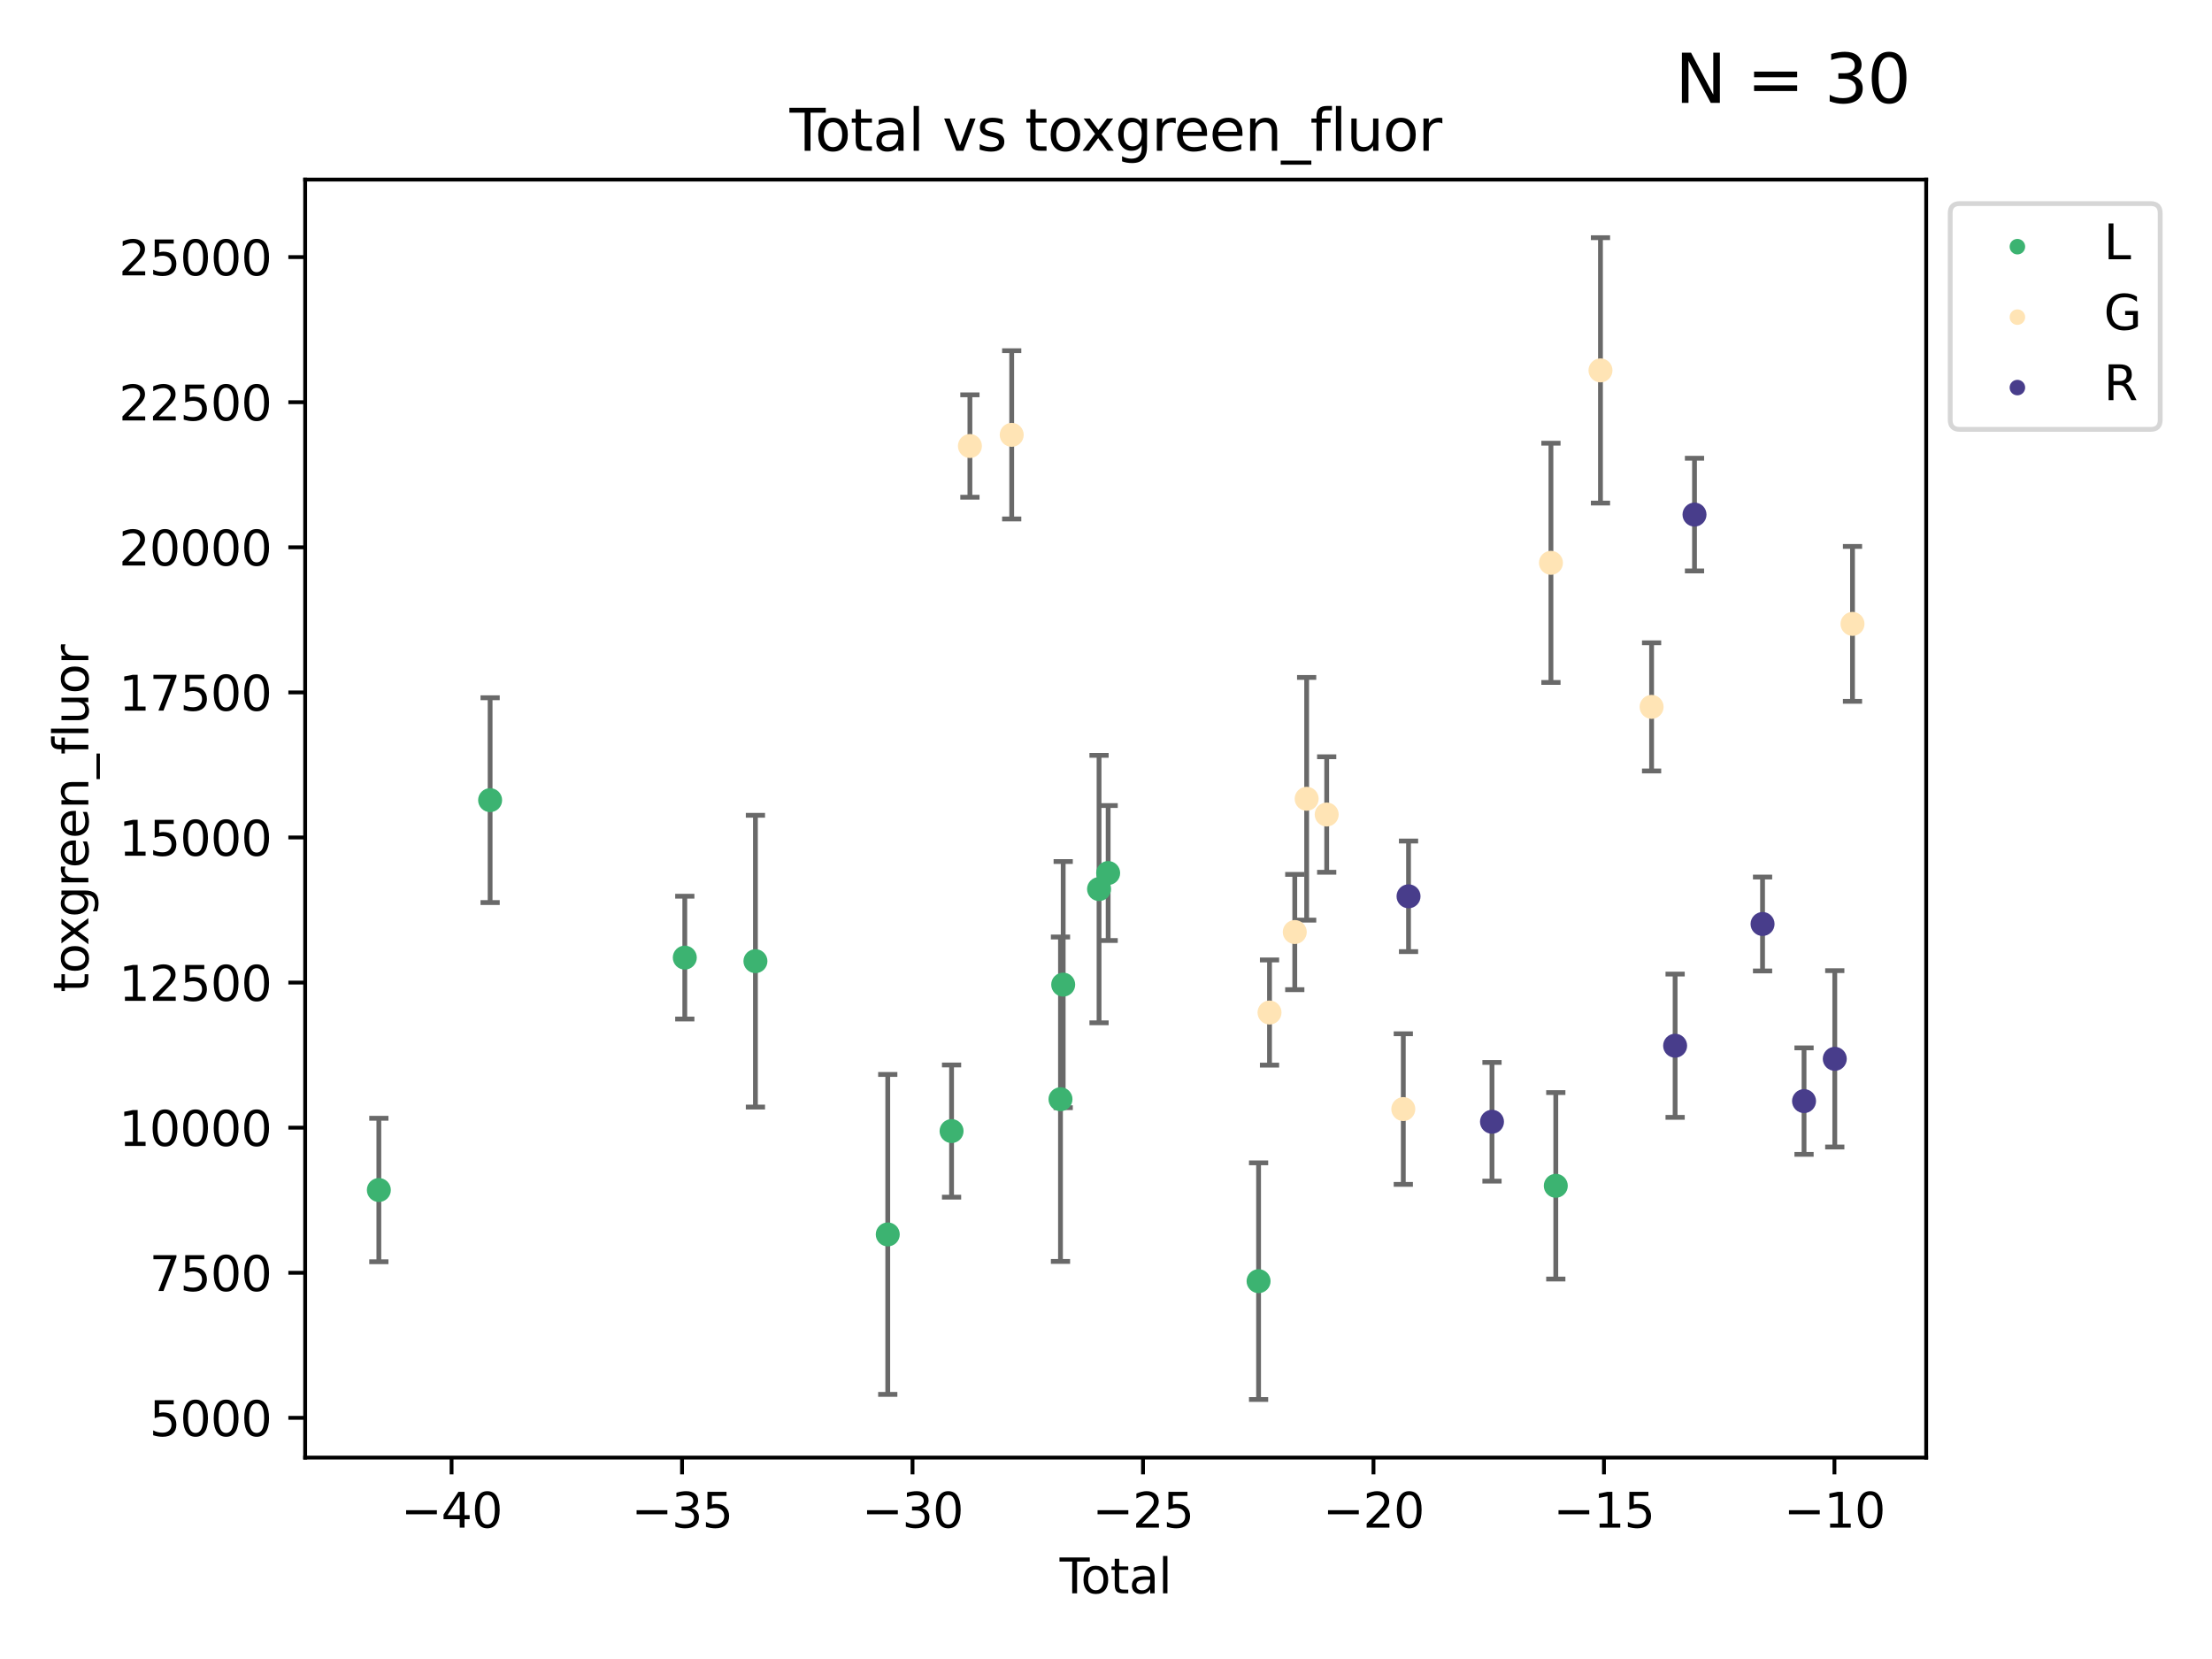 <?xml version="1.0" encoding="utf-8" standalone="no"?>
<!DOCTYPE svg PUBLIC "-//W3C//DTD SVG 1.1//EN"
  "http://www.w3.org/Graphics/SVG/1.1/DTD/svg11.dtd">
<svg xmlns:xlink="http://www.w3.org/1999/xlink" width="460.8pt" height="345.6pt" viewBox="0 0 460.8 345.6" xmlns="http://www.w3.org/2000/svg" version="1.1">
 <defs>
  <style type="text/css">*{stroke-linejoin: round; stroke-linecap: butt}</style>
 </defs>
 <g id="figure_1">
  <g id="patch_1">
   <path d="M 0 345.6 
L 460.8 345.6 
L 460.8 0 
L 0 0 
z
" style="fill: #ffffff"/>
  </g>
  <g id="axes_1">
   <g id="patch_2">
    <path d="M 63.571 303.64 
L 401.26 303.64 
L 401.26 37.411 
L 63.571 37.411 
z
" style="fill: #ffffff"/>
   </g>
   <g id="PathCollection_1">
    <defs>
     <path id="m32f23f3b9d" d="M 0 1.118 
C 0.297 1.118 0.581 1 0.791 0.791 
C 1 0.581 1.118 0.297 1.118 0 
C 1.118 -0.297 1 -0.581 0.791 -0.791 
C 0.581 -1 0.297 -1.118 0 -1.118 
C -0.297 -1.118 -0.581 -1 -0.791 -0.791 
C -1 -0.581 -1.118 -0.297 -1.118 0 
C -1.118 0.297 -1 0.581 -0.791 0.791 
C -0.581 1 -0.297 1.118 0 1.118 
z
" style="stroke: #3cb371"/>
    </defs>
    <g clip-path="url(#p817fb81bcc)">
     <use xlink:href="#m32f23f3b9d" x="78.921" y="247.902" style="fill: #3cb371; stroke: #3cb371"/>
     <use xlink:href="#m32f23f3b9d" x="102.101" y="166.687" style="fill: #3cb371; stroke: #3cb371"/>
     <use xlink:href="#m32f23f3b9d" x="142.655" y="199.49" style="fill: #3cb371; stroke: #3cb371"/>
     <use xlink:href="#m32f23f3b9d" x="157.37" y="200.23" style="fill: #3cb371; stroke: #3cb371"/>
     <use xlink:href="#m32f23f3b9d" x="184.936" y="257.152" style="fill: #3cb371; stroke: #3cb371"/>
     <use xlink:href="#m32f23f3b9d" x="198.229" y="235.623" style="fill: #3cb371; stroke: #3cb371"/>
     <use xlink:href="#m32f23f3b9d" x="220.919" y="228.988" style="fill: #3cb371; stroke: #3cb371"/>
     <use xlink:href="#m32f23f3b9d" x="221.483" y="205.112" style="fill: #3cb371; stroke: #3cb371"/>
     <use xlink:href="#m32f23f3b9d" x="228.951" y="185.211" style="fill: #3cb371; stroke: #3cb371"/>
     <use xlink:href="#m32f23f3b9d" x="230.849" y="181.869" style="fill: #3cb371; stroke: #3cb371"/>
     <use xlink:href="#m32f23f3b9d" x="262.185" y="266.89" style="fill: #3cb371; stroke: #3cb371"/>
     <use xlink:href="#m32f23f3b9d" x="324.101" y="247.025" style="fill: #3cb371; stroke: #3cb371"/>
    </g>
   </g>
   <g id="PathCollection_2">
    <defs>
     <path id="m0311cef918" d="M 0 1.118 
C 0.297 1.118 0.581 1 0.791 0.791 
C 1 0.581 1.118 0.297 1.118 0 
C 1.118 -0.297 1 -0.581 0.791 -0.791 
C 0.581 -1 0.297 -1.118 0 -1.118 
C -0.297 -1.118 -0.581 -1 -0.791 -0.791 
C -1 -0.581 -1.118 -0.297 -1.118 0 
C -1.118 0.297 -1 0.581 -0.791 0.791 
C -0.581 1 -0.297 1.118 0 1.118 
z
" style="stroke: #ffe4b5"/>
    </defs>
    <g clip-path="url(#p817fb81bcc)">
     <use xlink:href="#m0311cef918" x="202.05" y="92.914" style="fill: #ffe4b5; stroke: #ffe4b5"/>
     <use xlink:href="#m0311cef918" x="210.758" y="90.586" style="fill: #ffe4b5; stroke: #ffe4b5"/>
     <use xlink:href="#m0311cef918" x="264.464" y="210.929" style="fill: #ffe4b5; stroke: #ffe4b5"/>
     <use xlink:href="#m0311cef918" x="269.726" y="194.159" style="fill: #ffe4b5; stroke: #ffe4b5"/>
     <use xlink:href="#m0311cef918" x="272.2" y="166.401" style="fill: #ffe4b5; stroke: #ffe4b5"/>
     <use xlink:href="#m0311cef918" x="276.375" y="169.677" style="fill: #ffe4b5; stroke: #ffe4b5"/>
     <use xlink:href="#m0311cef918" x="292.334" y="231.038" style="fill: #ffe4b5; stroke: #ffe4b5"/>
     <use xlink:href="#m0311cef918" x="323.09" y="117.246" style="fill: #ffe4b5; stroke: #ffe4b5"/>
     <use xlink:href="#m0311cef918" x="333.409" y="77.156" style="fill: #ffe4b5; stroke: #ffe4b5"/>
     <use xlink:href="#m0311cef918" x="344.058" y="147.255" style="fill: #ffe4b5; stroke: #ffe4b5"/>
     <use xlink:href="#m0311cef918" x="385.911" y="129.967" style="fill: #ffe4b5; stroke: #ffe4b5"/>
    </g>
   </g>
   <g id="PathCollection_3">
    <defs>
     <path id="m48b5e0c7b3" d="M 0 1.118 
C 0.297 1.118 0.581 1 0.791 0.791 
C 1 0.581 1.118 0.297 1.118 0 
C 1.118 -0.297 1 -0.581 0.791 -0.791 
C 0.581 -1 0.297 -1.118 0 -1.118 
C -0.297 -1.118 -0.581 -1 -0.791 -0.791 
C -1 -0.581 -1.118 -0.297 -1.118 0 
C -1.118 0.297 -1 0.581 -0.791 0.791 
C -0.581 1 -0.297 1.118 0 1.118 
z
" style="stroke: #483d8b"/>
    </defs>
    <g clip-path="url(#p817fb81bcc)">
     <use xlink:href="#m48b5e0c7b3" x="293.424" y="186.718" style="fill: #483d8b; stroke: #483d8b"/>
     <use xlink:href="#m48b5e0c7b3" x="310.809" y="233.685" style="fill: #483d8b; stroke: #483d8b"/>
     <use xlink:href="#m48b5e0c7b3" x="348.959" y="217.842" style="fill: #483d8b; stroke: #483d8b"/>
     <use xlink:href="#m48b5e0c7b3" x="352.997" y="107.197" style="fill: #483d8b; stroke: #483d8b"/>
     <use xlink:href="#m48b5e0c7b3" x="367.173" y="192.484" style="fill: #483d8b; stroke: #483d8b"/>
     <use xlink:href="#m48b5e0c7b3" x="375.814" y="229.379" style="fill: #483d8b; stroke: #483d8b"/>
     <use xlink:href="#m48b5e0c7b3" x="382.218" y="220.575" style="fill: #483d8b; stroke: #483d8b"/>
    </g>
   </g>
   <g id="matplotlib.axis_1">
    <g id="xtick_1">
     <g id="line2d_1">
      <defs>
       <path id="m3c9251be6a" d="M 0 0 
L 0 3.5 
" style="stroke: #000000; stroke-width: 0.8"/>
      </defs>
      <g>
       <use xlink:href="#m3c9251be6a" x="94.07" y="303.64" style="stroke: #000000; stroke-width: 0.8"/>
      </g>
     </g>
     <g id="text_1">
      <!-- −40 -->
      <g transform="translate(83.517 318.238)scale(0.1 -0.1)">
       <defs>
        <path id="DejaVuSans-2212" d="M 678 2272 
L 4684 2272 
L 4684 1741 
L 678 1741 
L 678 2272 
z
" transform="scale(0.016)"/>
        <path id="DejaVuSans-34" d="M 2419 4116 
L 825 1625 
L 2419 1625 
L 2419 4116 
z
M 2253 4666 
L 3047 4666 
L 3047 1625 
L 3713 1625 
L 3713 1100 
L 3047 1100 
L 3047 0 
L 2419 0 
L 2419 1100 
L 313 1100 
L 313 1709 
L 2253 4666 
z
" transform="scale(0.016)"/>
        <path id="DejaVuSans-30" d="M 2034 4250 
Q 1547 4250 1301 3770 
Q 1056 3291 1056 2328 
Q 1056 1369 1301 889 
Q 1547 409 2034 409 
Q 2525 409 2770 889 
Q 3016 1369 3016 2328 
Q 3016 3291 2770 3770 
Q 2525 4250 2034 4250 
z
M 2034 4750 
Q 2819 4750 3233 4129 
Q 3647 3509 3647 2328 
Q 3647 1150 3233 529 
Q 2819 -91 2034 -91 
Q 1250 -91 836 529 
Q 422 1150 422 2328 
Q 422 3509 836 4129 
Q 1250 4750 2034 4750 
z
" transform="scale(0.016)"/>
       </defs>
       <use xlink:href="#DejaVuSans-2212"/>
       <use xlink:href="#DejaVuSans-34" x="83.789"/>
       <use xlink:href="#DejaVuSans-30" x="147.412"/>
      </g>
     </g>
    </g>
    <g id="xtick_2">
     <g id="line2d_2">
      <g>
       <use xlink:href="#m3c9251be6a" x="142.083" y="303.64" style="stroke: #000000; stroke-width: 0.8"/>
      </g>
     </g>
     <g id="text_2">
      <!-- −35 -->
      <g transform="translate(131.53 318.238)scale(0.1 -0.1)">
       <defs>
        <path id="DejaVuSans-33" d="M 2597 2516 
Q 3050 2419 3304 2112 
Q 3559 1806 3559 1356 
Q 3559 666 3084 287 
Q 2609 -91 1734 -91 
Q 1441 -91 1130 -33 
Q 819 25 488 141 
L 488 750 
Q 750 597 1062 519 
Q 1375 441 1716 441 
Q 2309 441 2620 675 
Q 2931 909 2931 1356 
Q 2931 1769 2642 2001 
Q 2353 2234 1838 2234 
L 1294 2234 
L 1294 2753 
L 1863 2753 
Q 2328 2753 2575 2939 
Q 2822 3125 2822 3475 
Q 2822 3834 2567 4026 
Q 2313 4219 1838 4219 
Q 1578 4219 1281 4162 
Q 984 4106 628 3988 
L 628 4550 
Q 988 4650 1302 4700 
Q 1616 4750 1894 4750 
Q 2613 4750 3031 4423 
Q 3450 4097 3450 3541 
Q 3450 3153 3228 2886 
Q 3006 2619 2597 2516 
z
" transform="scale(0.016)"/>
        <path id="DejaVuSans-35" d="M 691 4666 
L 3169 4666 
L 3169 4134 
L 1269 4134 
L 1269 2991 
Q 1406 3038 1543 3061 
Q 1681 3084 1819 3084 
Q 2600 3084 3056 2656 
Q 3513 2228 3513 1497 
Q 3513 744 3044 326 
Q 2575 -91 1722 -91 
Q 1428 -91 1123 -41 
Q 819 9 494 109 
L 494 744 
Q 775 591 1075 516 
Q 1375 441 1709 441 
Q 2250 441 2565 725 
Q 2881 1009 2881 1497 
Q 2881 1984 2565 2268 
Q 2250 2553 1709 2553 
Q 1456 2553 1204 2497 
Q 953 2441 691 2322 
L 691 4666 
z
" transform="scale(0.016)"/>
       </defs>
       <use xlink:href="#DejaVuSans-2212"/>
       <use xlink:href="#DejaVuSans-33" x="83.789"/>
       <use xlink:href="#DejaVuSans-35" x="147.412"/>
      </g>
     </g>
    </g>
    <g id="xtick_3">
     <g id="line2d_3">
      <g>
       <use xlink:href="#m3c9251be6a" x="190.095" y="303.64" style="stroke: #000000; stroke-width: 0.8"/>
      </g>
     </g>
     <g id="text_3">
      <!-- −30 -->
      <g transform="translate(179.543 318.238)scale(0.1 -0.1)">
       <use xlink:href="#DejaVuSans-2212"/>
       <use xlink:href="#DejaVuSans-33" x="83.789"/>
       <use xlink:href="#DejaVuSans-30" x="147.412"/>
      </g>
     </g>
    </g>
    <g id="xtick_4">
     <g id="line2d_4">
      <g>
       <use xlink:href="#m3c9251be6a" x="238.108" y="303.64" style="stroke: #000000; stroke-width: 0.8"/>
      </g>
     </g>
     <g id="text_4">
      <!-- −25 -->
      <g transform="translate(227.556 318.238)scale(0.1 -0.1)">
       <defs>
        <path id="DejaVuSans-32" d="M 1228 531 
L 3431 531 
L 3431 0 
L 469 0 
L 469 531 
Q 828 903 1448 1529 
Q 2069 2156 2228 2338 
Q 2531 2678 2651 2914 
Q 2772 3150 2772 3378 
Q 2772 3750 2511 3984 
Q 2250 4219 1831 4219 
Q 1534 4219 1204 4116 
Q 875 4013 500 3803 
L 500 4441 
Q 881 4594 1212 4672 
Q 1544 4750 1819 4750 
Q 2544 4750 2975 4387 
Q 3406 4025 3406 3419 
Q 3406 3131 3298 2873 
Q 3191 2616 2906 2266 
Q 2828 2175 2409 1742 
Q 1991 1309 1228 531 
z
" transform="scale(0.016)"/>
       </defs>
       <use xlink:href="#DejaVuSans-2212"/>
       <use xlink:href="#DejaVuSans-32" x="83.789"/>
       <use xlink:href="#DejaVuSans-35" x="147.412"/>
      </g>
     </g>
    </g>
    <g id="xtick_5">
     <g id="line2d_5">
      <g>
       <use xlink:href="#m3c9251be6a" x="286.121" y="303.64" style="stroke: #000000; stroke-width: 0.8"/>
      </g>
     </g>
     <g id="text_5">
      <!-- −20 -->
      <g transform="translate(275.569 318.238)scale(0.1 -0.1)">
       <use xlink:href="#DejaVuSans-2212"/>
       <use xlink:href="#DejaVuSans-32" x="83.789"/>
       <use xlink:href="#DejaVuSans-30" x="147.412"/>
      </g>
     </g>
    </g>
    <g id="xtick_6">
     <g id="line2d_6">
      <g>
       <use xlink:href="#m3c9251be6a" x="334.134" y="303.64" style="stroke: #000000; stroke-width: 0.8"/>
      </g>
     </g>
     <g id="text_6">
      <!-- −15 -->
      <g transform="translate(323.581 318.238)scale(0.1 -0.1)">
       <defs>
        <path id="DejaVuSans-31" d="M 794 531 
L 1825 531 
L 1825 4091 
L 703 3866 
L 703 4441 
L 1819 4666 
L 2450 4666 
L 2450 531 
L 3481 531 
L 3481 0 
L 794 0 
L 794 531 
z
" transform="scale(0.016)"/>
       </defs>
       <use xlink:href="#DejaVuSans-2212"/>
       <use xlink:href="#DejaVuSans-31" x="83.789"/>
       <use xlink:href="#DejaVuSans-35" x="147.412"/>
      </g>
     </g>
    </g>
    <g id="xtick_7">
     <g id="line2d_7">
      <g>
       <use xlink:href="#m3c9251be6a" x="382.147" y="303.64" style="stroke: #000000; stroke-width: 0.8"/>
      </g>
     </g>
     <g id="text_7">
      <!-- −10 -->
      <g transform="translate(371.594 318.238)scale(0.1 -0.1)">
       <use xlink:href="#DejaVuSans-2212"/>
       <use xlink:href="#DejaVuSans-31" x="83.789"/>
       <use xlink:href="#DejaVuSans-30" x="147.412"/>
      </g>
     </g>
    </g>
    <g id="text_8">
     <!-- Total -->
     <g transform="translate(220.739 331.917)scale(0.1 -0.1)">
      <defs>
       <path id="DejaVuSans-54" d="M -19 4666 
L 3928 4666 
L 3928 4134 
L 2272 4134 
L 2272 0 
L 1638 0 
L 1638 4134 
L -19 4134 
L -19 4666 
z
" transform="scale(0.016)"/>
       <path id="DejaVuSans-6f" d="M 1959 3097 
Q 1497 3097 1228 2736 
Q 959 2375 959 1747 
Q 959 1119 1226 758 
Q 1494 397 1959 397 
Q 2419 397 2687 759 
Q 2956 1122 2956 1747 
Q 2956 2369 2687 2733 
Q 2419 3097 1959 3097 
z
M 1959 3584 
Q 2709 3584 3137 3096 
Q 3566 2609 3566 1747 
Q 3566 888 3137 398 
Q 2709 -91 1959 -91 
Q 1206 -91 779 398 
Q 353 888 353 1747 
Q 353 2609 779 3096 
Q 1206 3584 1959 3584 
z
" transform="scale(0.016)"/>
       <path id="DejaVuSans-74" d="M 1172 4494 
L 1172 3500 
L 2356 3500 
L 2356 3053 
L 1172 3053 
L 1172 1153 
Q 1172 725 1289 603 
Q 1406 481 1766 481 
L 2356 481 
L 2356 0 
L 1766 0 
Q 1100 0 847 248 
Q 594 497 594 1153 
L 594 3053 
L 172 3053 
L 172 3500 
L 594 3500 
L 594 4494 
L 1172 4494 
z
" transform="scale(0.016)"/>
       <path id="DejaVuSans-61" d="M 2194 1759 
Q 1497 1759 1228 1600 
Q 959 1441 959 1056 
Q 959 750 1161 570 
Q 1363 391 1709 391 
Q 2188 391 2477 730 
Q 2766 1069 2766 1631 
L 2766 1759 
L 2194 1759 
z
M 3341 1997 
L 3341 0 
L 2766 0 
L 2766 531 
Q 2569 213 2275 61 
Q 1981 -91 1556 -91 
Q 1019 -91 701 211 
Q 384 513 384 1019 
Q 384 1609 779 1909 
Q 1175 2209 1959 2209 
L 2766 2209 
L 2766 2266 
Q 2766 2663 2505 2880 
Q 2244 3097 1772 3097 
Q 1472 3097 1187 3025 
Q 903 2953 641 2809 
L 641 3341 
Q 956 3463 1253 3523 
Q 1550 3584 1831 3584 
Q 2591 3584 2966 3190 
Q 3341 2797 3341 1997 
z
" transform="scale(0.016)"/>
       <path id="DejaVuSans-6c" d="M 603 4863 
L 1178 4863 
L 1178 0 
L 603 0 
L 603 4863 
z
" transform="scale(0.016)"/>
      </defs>
      <use xlink:href="#DejaVuSans-54"/>
      <use xlink:href="#DejaVuSans-6f" x="44.084"/>
      <use xlink:href="#DejaVuSans-74" x="105.266"/>
      <use xlink:href="#DejaVuSans-61" x="144.475"/>
      <use xlink:href="#DejaVuSans-6c" x="205.754"/>
     </g>
    </g>
   </g>
   <g id="matplotlib.axis_2">
    <g id="ytick_1">
     <g id="line2d_8">
      <defs>
       <path id="m7921e87331" d="M 0 0 
L -3.5 0 
" style="stroke: #000000; stroke-width: 0.8"/>
      </defs>
      <g>
       <use xlink:href="#m7921e87331" x="63.571" y="295.365" style="stroke: #000000; stroke-width: 0.8"/>
      </g>
     </g>
     <g id="text_9">
      <!-- 5000 -->
      <g transform="translate(31.121 299.164)scale(0.1 -0.1)">
       <use xlink:href="#DejaVuSans-35"/>
       <use xlink:href="#DejaVuSans-30" x="63.623"/>
       <use xlink:href="#DejaVuSans-30" x="127.246"/>
       <use xlink:href="#DejaVuSans-30" x="190.869"/>
      </g>
     </g>
    </g>
    <g id="ytick_2">
     <g id="line2d_9">
      <g>
       <use xlink:href="#m7921e87331" x="63.571" y="265.14" style="stroke: #000000; stroke-width: 0.8"/>
      </g>
     </g>
     <g id="text_10">
      <!-- 7500 -->
      <g transform="translate(31.121 268.939)scale(0.1 -0.1)">
       <defs>
        <path id="DejaVuSans-37" d="M 525 4666 
L 3525 4666 
L 3525 4397 
L 1831 0 
L 1172 0 
L 2766 4134 
L 525 4134 
L 525 4666 
z
" transform="scale(0.016)"/>
       </defs>
       <use xlink:href="#DejaVuSans-37"/>
       <use xlink:href="#DejaVuSans-35" x="63.623"/>
       <use xlink:href="#DejaVuSans-30" x="127.246"/>
       <use xlink:href="#DejaVuSans-30" x="190.869"/>
      </g>
     </g>
    </g>
    <g id="ytick_3">
     <g id="line2d_10">
      <g>
       <use xlink:href="#m7921e87331" x="63.571" y="234.914" style="stroke: #000000; stroke-width: 0.8"/>
      </g>
     </g>
     <g id="text_11">
      <!-- 10000 -->
      <g transform="translate(24.759 238.713)scale(0.1 -0.1)">
       <use xlink:href="#DejaVuSans-31"/>
       <use xlink:href="#DejaVuSans-30" x="63.623"/>
       <use xlink:href="#DejaVuSans-30" x="127.246"/>
       <use xlink:href="#DejaVuSans-30" x="190.869"/>
       <use xlink:href="#DejaVuSans-30" x="254.492"/>
      </g>
     </g>
    </g>
    <g id="ytick_4">
     <g id="line2d_11">
      <g>
       <use xlink:href="#m7921e87331" x="63.571" y="204.689" style="stroke: #000000; stroke-width: 0.8"/>
      </g>
     </g>
     <g id="text_12">
      <!-- 12500 -->
      <g transform="translate(24.759 208.488)scale(0.1 -0.1)">
       <use xlink:href="#DejaVuSans-31"/>
       <use xlink:href="#DejaVuSans-32" x="63.623"/>
       <use xlink:href="#DejaVuSans-35" x="127.246"/>
       <use xlink:href="#DejaVuSans-30" x="190.869"/>
       <use xlink:href="#DejaVuSans-30" x="254.492"/>
      </g>
     </g>
    </g>
    <g id="ytick_5">
     <g id="line2d_12">
      <g>
       <use xlink:href="#m7921e87331" x="63.571" y="174.463" style="stroke: #000000; stroke-width: 0.8"/>
      </g>
     </g>
     <g id="text_13">
      <!-- 15000 -->
      <g transform="translate(24.759 178.262)scale(0.1 -0.1)">
       <use xlink:href="#DejaVuSans-31"/>
       <use xlink:href="#DejaVuSans-35" x="63.623"/>
       <use xlink:href="#DejaVuSans-30" x="127.246"/>
       <use xlink:href="#DejaVuSans-30" x="190.869"/>
       <use xlink:href="#DejaVuSans-30" x="254.492"/>
      </g>
     </g>
    </g>
    <g id="ytick_6">
     <g id="line2d_13">
      <g>
       <use xlink:href="#m7921e87331" x="63.571" y="144.238" style="stroke: #000000; stroke-width: 0.8"/>
      </g>
     </g>
     <g id="text_14">
      <!-- 17500 -->
      <g transform="translate(24.759 148.037)scale(0.1 -0.1)">
       <use xlink:href="#DejaVuSans-31"/>
       <use xlink:href="#DejaVuSans-37" x="63.623"/>
       <use xlink:href="#DejaVuSans-35" x="127.246"/>
       <use xlink:href="#DejaVuSans-30" x="190.869"/>
       <use xlink:href="#DejaVuSans-30" x="254.492"/>
      </g>
     </g>
    </g>
    <g id="ytick_7">
     <g id="line2d_14">
      <g>
       <use xlink:href="#m7921e87331" x="63.571" y="114.012" style="stroke: #000000; stroke-width: 0.8"/>
      </g>
     </g>
     <g id="text_15">
      <!-- 20000 -->
      <g transform="translate(24.759 117.811)scale(0.1 -0.1)">
       <use xlink:href="#DejaVuSans-32"/>
       <use xlink:href="#DejaVuSans-30" x="63.623"/>
       <use xlink:href="#DejaVuSans-30" x="127.246"/>
       <use xlink:href="#DejaVuSans-30" x="190.869"/>
       <use xlink:href="#DejaVuSans-30" x="254.492"/>
      </g>
     </g>
    </g>
    <g id="ytick_8">
     <g id="line2d_15">
      <g>
       <use xlink:href="#m7921e87331" x="63.571" y="83.787" style="stroke: #000000; stroke-width: 0.8"/>
      </g>
     </g>
     <g id="text_16">
      <!-- 22500 -->
      <g transform="translate(24.759 87.586)scale(0.1 -0.1)">
       <use xlink:href="#DejaVuSans-32"/>
       <use xlink:href="#DejaVuSans-32" x="63.623"/>
       <use xlink:href="#DejaVuSans-35" x="127.246"/>
       <use xlink:href="#DejaVuSans-30" x="190.869"/>
       <use xlink:href="#DejaVuSans-30" x="254.492"/>
      </g>
     </g>
    </g>
    <g id="ytick_9">
     <g id="line2d_16">
      <g>
       <use xlink:href="#m7921e87331" x="63.571" y="53.561" style="stroke: #000000; stroke-width: 0.8"/>
      </g>
     </g>
     <g id="text_17">
      <!-- 25000 -->
      <g transform="translate(24.759 57.36)scale(0.1 -0.1)">
       <use xlink:href="#DejaVuSans-32"/>
       <use xlink:href="#DejaVuSans-35" x="63.623"/>
       <use xlink:href="#DejaVuSans-30" x="127.246"/>
       <use xlink:href="#DejaVuSans-30" x="190.869"/>
       <use xlink:href="#DejaVuSans-30" x="254.492"/>
      </g>
     </g>
    </g>
    <g id="text_18">
     <!-- toxgreen_fluor -->
     <g transform="translate(18.401 206.72)rotate(-90)scale(0.1 -0.1)">
      <defs>
       <path id="DejaVuSans-78" d="M 3513 3500 
L 2247 1797 
L 3578 0 
L 2900 0 
L 1881 1375 
L 863 0 
L 184 0 
L 1544 1831 
L 300 3500 
L 978 3500 
L 1906 2253 
L 2834 3500 
L 3513 3500 
z
" transform="scale(0.016)"/>
       <path id="DejaVuSans-67" d="M 2906 1791 
Q 2906 2416 2648 2759 
Q 2391 3103 1925 3103 
Q 1463 3103 1205 2759 
Q 947 2416 947 1791 
Q 947 1169 1205 825 
Q 1463 481 1925 481 
Q 2391 481 2648 825 
Q 2906 1169 2906 1791 
z
M 3481 434 
Q 3481 -459 3084 -895 
Q 2688 -1331 1869 -1331 
Q 1566 -1331 1297 -1286 
Q 1028 -1241 775 -1147 
L 775 -588 
Q 1028 -725 1275 -790 
Q 1522 -856 1778 -856 
Q 2344 -856 2625 -561 
Q 2906 -266 2906 331 
L 2906 616 
Q 2728 306 2450 153 
Q 2172 0 1784 0 
Q 1141 0 747 490 
Q 353 981 353 1791 
Q 353 2603 747 3093 
Q 1141 3584 1784 3584 
Q 2172 3584 2450 3431 
Q 2728 3278 2906 2969 
L 2906 3500 
L 3481 3500 
L 3481 434 
z
" transform="scale(0.016)"/>
       <path id="DejaVuSans-72" d="M 2631 2963 
Q 2534 3019 2420 3045 
Q 2306 3072 2169 3072 
Q 1681 3072 1420 2755 
Q 1159 2438 1159 1844 
L 1159 0 
L 581 0 
L 581 3500 
L 1159 3500 
L 1159 2956 
Q 1341 3275 1631 3429 
Q 1922 3584 2338 3584 
Q 2397 3584 2469 3576 
Q 2541 3569 2628 3553 
L 2631 2963 
z
" transform="scale(0.016)"/>
       <path id="DejaVuSans-65" d="M 3597 1894 
L 3597 1613 
L 953 1613 
Q 991 1019 1311 708 
Q 1631 397 2203 397 
Q 2534 397 2845 478 
Q 3156 559 3463 722 
L 3463 178 
Q 3153 47 2828 -22 
Q 2503 -91 2169 -91 
Q 1331 -91 842 396 
Q 353 884 353 1716 
Q 353 2575 817 3079 
Q 1281 3584 2069 3584 
Q 2775 3584 3186 3129 
Q 3597 2675 3597 1894 
z
M 3022 2063 
Q 3016 2534 2758 2815 
Q 2500 3097 2075 3097 
Q 1594 3097 1305 2825 
Q 1016 2553 972 2059 
L 3022 2063 
z
" transform="scale(0.016)"/>
       <path id="DejaVuSans-6e" d="M 3513 2113 
L 3513 0 
L 2938 0 
L 2938 2094 
Q 2938 2591 2744 2837 
Q 2550 3084 2163 3084 
Q 1697 3084 1428 2787 
Q 1159 2491 1159 1978 
L 1159 0 
L 581 0 
L 581 3500 
L 1159 3500 
L 1159 2956 
Q 1366 3272 1645 3428 
Q 1925 3584 2291 3584 
Q 2894 3584 3203 3211 
Q 3513 2838 3513 2113 
z
" transform="scale(0.016)"/>
       <path id="DejaVuSans-5f" d="M 3263 -1063 
L 3263 -1509 
L -63 -1509 
L -63 -1063 
L 3263 -1063 
z
" transform="scale(0.016)"/>
       <path id="DejaVuSans-66" d="M 2375 4863 
L 2375 4384 
L 1825 4384 
Q 1516 4384 1395 4259 
Q 1275 4134 1275 3809 
L 1275 3500 
L 2222 3500 
L 2222 3053 
L 1275 3053 
L 1275 0 
L 697 0 
L 697 3053 
L 147 3053 
L 147 3500 
L 697 3500 
L 697 3744 
Q 697 4328 969 4595 
Q 1241 4863 1831 4863 
L 2375 4863 
z
" transform="scale(0.016)"/>
       <path id="DejaVuSans-75" d="M 544 1381 
L 544 3500 
L 1119 3500 
L 1119 1403 
Q 1119 906 1312 657 
Q 1506 409 1894 409 
Q 2359 409 2629 706 
Q 2900 1003 2900 1516 
L 2900 3500 
L 3475 3500 
L 3475 0 
L 2900 0 
L 2900 538 
Q 2691 219 2414 64 
Q 2138 -91 1772 -91 
Q 1169 -91 856 284 
Q 544 659 544 1381 
z
M 1991 3584 
L 1991 3584 
z
" transform="scale(0.016)"/>
      </defs>
      <use xlink:href="#DejaVuSans-74"/>
      <use xlink:href="#DejaVuSans-6f" x="39.209"/>
      <use xlink:href="#DejaVuSans-78" x="97.266"/>
      <use xlink:href="#DejaVuSans-67" x="156.445"/>
      <use xlink:href="#DejaVuSans-72" x="219.922"/>
      <use xlink:href="#DejaVuSans-65" x="258.785"/>
      <use xlink:href="#DejaVuSans-65" x="320.309"/>
      <use xlink:href="#DejaVuSans-6e" x="381.832"/>
      <use xlink:href="#DejaVuSans-5f" x="445.211"/>
      <use xlink:href="#DejaVuSans-66" x="495.211"/>
      <use xlink:href="#DejaVuSans-6c" x="530.416"/>
      <use xlink:href="#DejaVuSans-75" x="558.199"/>
      <use xlink:href="#DejaVuSans-6f" x="621.578"/>
      <use xlink:href="#DejaVuSans-72" x="682.76"/>
     </g>
    </g>
   </g>
   <g id="LineCollection_1">
    <path d="M 78.921 262.849 
L 78.921 232.955 
" clip-path="url(#p817fb81bcc)" style="fill: none; stroke: #696969"/>
    <path d="M 102.101 188.019 
L 102.101 145.354 
" clip-path="url(#p817fb81bcc)" style="fill: none; stroke: #696969"/>
    <path d="M 142.655 212.281 
L 142.655 186.7 
" clip-path="url(#p817fb81bcc)" style="fill: none; stroke: #696969"/>
    <path d="M 157.37 230.62 
L 157.37 169.841 
" clip-path="url(#p817fb81bcc)" style="fill: none; stroke: #696969"/>
    <path d="M 184.936 290.477 
L 184.936 223.826 
" clip-path="url(#p817fb81bcc)" style="fill: none; stroke: #696969"/>
    <path d="M 198.229 249.394 
L 198.229 221.851 
" clip-path="url(#p817fb81bcc)" style="fill: none; stroke: #696969"/>
    <path d="M 220.919 262.779 
L 220.919 195.196 
" clip-path="url(#p817fb81bcc)" style="fill: none; stroke: #696969"/>
    <path d="M 221.483 230.748 
L 221.483 179.475 
" clip-path="url(#p817fb81bcc)" style="fill: none; stroke: #696969"/>
    <path d="M 228.951 213.071 
L 228.951 157.351 
" clip-path="url(#p817fb81bcc)" style="fill: none; stroke: #696969"/>
    <path d="M 230.849 195.925 
L 230.849 167.814 
" clip-path="url(#p817fb81bcc)" style="fill: none; stroke: #696969"/>
    <path d="M 262.185 291.539 
L 262.185 242.241 
" clip-path="url(#p817fb81bcc)" style="fill: none; stroke: #696969"/>
    <path d="M 324.101 266.447 
L 324.101 227.603 
" clip-path="url(#p817fb81bcc)" style="fill: none; stroke: #696969"/>
   </g>
   <g id="line2d_17">
    <defs>
     <path id="m35e7f077a1" d="M 2 0 
L -2 -0 
" style="stroke: #696969"/>
    </defs>
    <g clip-path="url(#p817fb81bcc)">
     <use xlink:href="#m35e7f077a1" x="78.921" y="262.849" style="fill: #696969; stroke: #696969"/>
     <use xlink:href="#m35e7f077a1" x="102.101" y="188.019" style="fill: #696969; stroke: #696969"/>
     <use xlink:href="#m35e7f077a1" x="142.655" y="212.281" style="fill: #696969; stroke: #696969"/>
     <use xlink:href="#m35e7f077a1" x="157.37" y="230.62" style="fill: #696969; stroke: #696969"/>
     <use xlink:href="#m35e7f077a1" x="184.936" y="290.477" style="fill: #696969; stroke: #696969"/>
     <use xlink:href="#m35e7f077a1" x="198.229" y="249.394" style="fill: #696969; stroke: #696969"/>
     <use xlink:href="#m35e7f077a1" x="220.919" y="262.779" style="fill: #696969; stroke: #696969"/>
     <use xlink:href="#m35e7f077a1" x="221.483" y="230.748" style="fill: #696969; stroke: #696969"/>
     <use xlink:href="#m35e7f077a1" x="228.951" y="213.071" style="fill: #696969; stroke: #696969"/>
     <use xlink:href="#m35e7f077a1" x="230.849" y="195.925" style="fill: #696969; stroke: #696969"/>
     <use xlink:href="#m35e7f077a1" x="262.185" y="291.539" style="fill: #696969; stroke: #696969"/>
     <use xlink:href="#m35e7f077a1" x="324.101" y="266.447" style="fill: #696969; stroke: #696969"/>
    </g>
   </g>
   <g id="line2d_18">
    <g clip-path="url(#p817fb81bcc)">
     <use xlink:href="#m35e7f077a1" x="78.921" y="232.955" style="fill: #696969; stroke: #696969"/>
     <use xlink:href="#m35e7f077a1" x="102.101" y="145.354" style="fill: #696969; stroke: #696969"/>
     <use xlink:href="#m35e7f077a1" x="142.655" y="186.7" style="fill: #696969; stroke: #696969"/>
     <use xlink:href="#m35e7f077a1" x="157.37" y="169.841" style="fill: #696969; stroke: #696969"/>
     <use xlink:href="#m35e7f077a1" x="184.936" y="223.826" style="fill: #696969; stroke: #696969"/>
     <use xlink:href="#m35e7f077a1" x="198.229" y="221.851" style="fill: #696969; stroke: #696969"/>
     <use xlink:href="#m35e7f077a1" x="220.919" y="195.196" style="fill: #696969; stroke: #696969"/>
     <use xlink:href="#m35e7f077a1" x="221.483" y="179.475" style="fill: #696969; stroke: #696969"/>
     <use xlink:href="#m35e7f077a1" x="228.951" y="157.351" style="fill: #696969; stroke: #696969"/>
     <use xlink:href="#m35e7f077a1" x="230.849" y="167.814" style="fill: #696969; stroke: #696969"/>
     <use xlink:href="#m35e7f077a1" x="262.185" y="242.241" style="fill: #696969; stroke: #696969"/>
     <use xlink:href="#m35e7f077a1" x="324.101" y="227.603" style="fill: #696969; stroke: #696969"/>
    </g>
   </g>
   <g id="LineCollection_2">
    <path d="M 202.05 103.581 
L 202.05 82.247 
" clip-path="url(#p817fb81bcc)" style="fill: none; stroke: #696969"/>
    <path d="M 210.758 108.11 
L 210.758 73.062 
" clip-path="url(#p817fb81bcc)" style="fill: none; stroke: #696969"/>
    <path d="M 264.464 221.883 
L 264.464 199.975 
" clip-path="url(#p817fb81bcc)" style="fill: none; stroke: #696969"/>
    <path d="M 269.726 206.167 
L 269.726 182.152 
" clip-path="url(#p817fb81bcc)" style="fill: none; stroke: #696969"/>
    <path d="M 272.2 191.681 
L 272.2 141.122 
" clip-path="url(#p817fb81bcc)" style="fill: none; stroke: #696969"/>
    <path d="M 276.375 181.705 
L 276.375 157.649 
" clip-path="url(#p817fb81bcc)" style="fill: none; stroke: #696969"/>
    <path d="M 292.334 246.727 
L 292.334 215.35 
" clip-path="url(#p817fb81bcc)" style="fill: none; stroke: #696969"/>
    <path d="M 323.09 142.169 
L 323.09 92.322 
" clip-path="url(#p817fb81bcc)" style="fill: none; stroke: #696969"/>
    <path d="M 333.409 104.8 
L 333.409 49.513 
" clip-path="url(#p817fb81bcc)" style="fill: none; stroke: #696969"/>
    <path d="M 344.058 160.606 
L 344.058 133.905 
" clip-path="url(#p817fb81bcc)" style="fill: none; stroke: #696969"/>
    <path d="M 385.911 146.101 
L 385.911 113.833 
" clip-path="url(#p817fb81bcc)" style="fill: none; stroke: #696969"/>
   </g>
   <g id="line2d_19">
    <g clip-path="url(#p817fb81bcc)">
     <use xlink:href="#m35e7f077a1" x="202.05" y="103.581" style="fill: #696969; stroke: #696969"/>
     <use xlink:href="#m35e7f077a1" x="210.758" y="108.11" style="fill: #696969; stroke: #696969"/>
     <use xlink:href="#m35e7f077a1" x="264.464" y="221.883" style="fill: #696969; stroke: #696969"/>
     <use xlink:href="#m35e7f077a1" x="269.726" y="206.167" style="fill: #696969; stroke: #696969"/>
     <use xlink:href="#m35e7f077a1" x="272.2" y="191.681" style="fill: #696969; stroke: #696969"/>
     <use xlink:href="#m35e7f077a1" x="276.375" y="181.705" style="fill: #696969; stroke: #696969"/>
     <use xlink:href="#m35e7f077a1" x="292.334" y="246.727" style="fill: #696969; stroke: #696969"/>
     <use xlink:href="#m35e7f077a1" x="323.09" y="142.169" style="fill: #696969; stroke: #696969"/>
     <use xlink:href="#m35e7f077a1" x="333.409" y="104.8" style="fill: #696969; stroke: #696969"/>
     <use xlink:href="#m35e7f077a1" x="344.058" y="160.606" style="fill: #696969; stroke: #696969"/>
     <use xlink:href="#m35e7f077a1" x="385.911" y="146.101" style="fill: #696969; stroke: #696969"/>
    </g>
   </g>
   <g id="line2d_20">
    <g clip-path="url(#p817fb81bcc)">
     <use xlink:href="#m35e7f077a1" x="202.05" y="82.247" style="fill: #696969; stroke: #696969"/>
     <use xlink:href="#m35e7f077a1" x="210.758" y="73.062" style="fill: #696969; stroke: #696969"/>
     <use xlink:href="#m35e7f077a1" x="264.464" y="199.975" style="fill: #696969; stroke: #696969"/>
     <use xlink:href="#m35e7f077a1" x="269.726" y="182.152" style="fill: #696969; stroke: #696969"/>
     <use xlink:href="#m35e7f077a1" x="272.2" y="141.122" style="fill: #696969; stroke: #696969"/>
     <use xlink:href="#m35e7f077a1" x="276.375" y="157.649" style="fill: #696969; stroke: #696969"/>
     <use xlink:href="#m35e7f077a1" x="292.334" y="215.35" style="fill: #696969; stroke: #696969"/>
     <use xlink:href="#m35e7f077a1" x="323.09" y="92.322" style="fill: #696969; stroke: #696969"/>
     <use xlink:href="#m35e7f077a1" x="333.409" y="49.513" style="fill: #696969; stroke: #696969"/>
     <use xlink:href="#m35e7f077a1" x="344.058" y="133.905" style="fill: #696969; stroke: #696969"/>
     <use xlink:href="#m35e7f077a1" x="385.911" y="113.833" style="fill: #696969; stroke: #696969"/>
    </g>
   </g>
   <g id="LineCollection_3">
    <path d="M 293.424 198.233 
L 293.424 175.203 
" clip-path="url(#p817fb81bcc)" style="fill: none; stroke: #696969"/>
    <path d="M 310.809 246.045 
L 310.809 221.326 
" clip-path="url(#p817fb81bcc)" style="fill: none; stroke: #696969"/>
    <path d="M 348.959 232.764 
L 348.959 202.921 
" clip-path="url(#p817fb81bcc)" style="fill: none; stroke: #696969"/>
    <path d="M 352.997 118.935 
L 352.997 95.459 
" clip-path="url(#p817fb81bcc)" style="fill: none; stroke: #696969"/>
    <path d="M 367.173 202.268 
L 367.173 182.7 
" clip-path="url(#p817fb81bcc)" style="fill: none; stroke: #696969"/>
    <path d="M 375.814 240.468 
L 375.814 218.29 
" clip-path="url(#p817fb81bcc)" style="fill: none; stroke: #696969"/>
    <path d="M 382.218 238.942 
L 382.218 202.209 
" clip-path="url(#p817fb81bcc)" style="fill: none; stroke: #696969"/>
   </g>
   <g id="line2d_21">
    <g clip-path="url(#p817fb81bcc)">
     <use xlink:href="#m35e7f077a1" x="293.424" y="198.233" style="fill: #696969; stroke: #696969"/>
     <use xlink:href="#m35e7f077a1" x="310.809" y="246.045" style="fill: #696969; stroke: #696969"/>
     <use xlink:href="#m35e7f077a1" x="348.959" y="232.764" style="fill: #696969; stroke: #696969"/>
     <use xlink:href="#m35e7f077a1" x="352.997" y="118.935" style="fill: #696969; stroke: #696969"/>
     <use xlink:href="#m35e7f077a1" x="367.173" y="202.268" style="fill: #696969; stroke: #696969"/>
     <use xlink:href="#m35e7f077a1" x="375.814" y="240.468" style="fill: #696969; stroke: #696969"/>
     <use xlink:href="#m35e7f077a1" x="382.218" y="238.942" style="fill: #696969; stroke: #696969"/>
    </g>
   </g>
   <g id="line2d_22">
    <g clip-path="url(#p817fb81bcc)">
     <use xlink:href="#m35e7f077a1" x="293.424" y="175.203" style="fill: #696969; stroke: #696969"/>
     <use xlink:href="#m35e7f077a1" x="310.809" y="221.326" style="fill: #696969; stroke: #696969"/>
     <use xlink:href="#m35e7f077a1" x="348.959" y="202.921" style="fill: #696969; stroke: #696969"/>
     <use xlink:href="#m35e7f077a1" x="352.997" y="95.459" style="fill: #696969; stroke: #696969"/>
     <use xlink:href="#m35e7f077a1" x="367.173" y="182.7" style="fill: #696969; stroke: #696969"/>
     <use xlink:href="#m35e7f077a1" x="375.814" y="218.29" style="fill: #696969; stroke: #696969"/>
     <use xlink:href="#m35e7f077a1" x="382.218" y="202.209" style="fill: #696969; stroke: #696969"/>
    </g>
   </g>
   <g id="line2d_23">
    <defs>
     <path id="mca75c7c543" d="M 0 2 
C 0.53 2 1.039 1.789 1.414 1.414 
C 1.789 1.039 2 0.53 2 0 
C 2 -0.53 1.789 -1.039 1.414 -1.414 
C 1.039 -1.789 0.53 -2 0 -2 
C -0.53 -2 -1.039 -1.789 -1.414 -1.414 
C -1.789 -1.039 -2 -0.53 -2 0 
C -2 0.53 -1.789 1.039 -1.414 1.414 
C -1.039 1.789 -0.53 2 0 2 
z
" style="stroke: #3cb371"/>
    </defs>
    <g clip-path="url(#p817fb81bcc)">
     <use xlink:href="#mca75c7c543" x="78.921" y="247.902" style="fill: #3cb371; stroke: #3cb371"/>
     <use xlink:href="#mca75c7c543" x="102.101" y="166.687" style="fill: #3cb371; stroke: #3cb371"/>
     <use xlink:href="#mca75c7c543" x="142.655" y="199.49" style="fill: #3cb371; stroke: #3cb371"/>
     <use xlink:href="#mca75c7c543" x="157.37" y="200.23" style="fill: #3cb371; stroke: #3cb371"/>
     <use xlink:href="#mca75c7c543" x="184.936" y="257.152" style="fill: #3cb371; stroke: #3cb371"/>
     <use xlink:href="#mca75c7c543" x="198.229" y="235.623" style="fill: #3cb371; stroke: #3cb371"/>
     <use xlink:href="#mca75c7c543" x="220.919" y="228.988" style="fill: #3cb371; stroke: #3cb371"/>
     <use xlink:href="#mca75c7c543" x="221.483" y="205.112" style="fill: #3cb371; stroke: #3cb371"/>
     <use xlink:href="#mca75c7c543" x="228.951" y="185.211" style="fill: #3cb371; stroke: #3cb371"/>
     <use xlink:href="#mca75c7c543" x="230.849" y="181.869" style="fill: #3cb371; stroke: #3cb371"/>
     <use xlink:href="#mca75c7c543" x="262.185" y="266.89" style="fill: #3cb371; stroke: #3cb371"/>
     <use xlink:href="#mca75c7c543" x="324.101" y="247.025" style="fill: #3cb371; stroke: #3cb371"/>
    </g>
   </g>
   <g id="line2d_24">
    <defs>
     <path id="mb21936922b" d="M 0 2 
C 0.53 2 1.039 1.789 1.414 1.414 
C 1.789 1.039 2 0.53 2 0 
C 2 -0.53 1.789 -1.039 1.414 -1.414 
C 1.039 -1.789 0.53 -2 0 -2 
C -0.53 -2 -1.039 -1.789 -1.414 -1.414 
C -1.789 -1.039 -2 -0.53 -2 0 
C -2 0.53 -1.789 1.039 -1.414 1.414 
C -1.039 1.789 -0.53 2 0 2 
z
" style="stroke: #ffe4b5"/>
    </defs>
    <g clip-path="url(#p817fb81bcc)">
     <use xlink:href="#mb21936922b" x="202.05" y="92.914" style="fill: #ffe4b5; stroke: #ffe4b5"/>
     <use xlink:href="#mb21936922b" x="210.758" y="90.586" style="fill: #ffe4b5; stroke: #ffe4b5"/>
     <use xlink:href="#mb21936922b" x="264.464" y="210.929" style="fill: #ffe4b5; stroke: #ffe4b5"/>
     <use xlink:href="#mb21936922b" x="269.726" y="194.159" style="fill: #ffe4b5; stroke: #ffe4b5"/>
     <use xlink:href="#mb21936922b" x="272.2" y="166.401" style="fill: #ffe4b5; stroke: #ffe4b5"/>
     <use xlink:href="#mb21936922b" x="276.375" y="169.677" style="fill: #ffe4b5; stroke: #ffe4b5"/>
     <use xlink:href="#mb21936922b" x="292.334" y="231.038" style="fill: #ffe4b5; stroke: #ffe4b5"/>
     <use xlink:href="#mb21936922b" x="323.09" y="117.246" style="fill: #ffe4b5; stroke: #ffe4b5"/>
     <use xlink:href="#mb21936922b" x="333.409" y="77.156" style="fill: #ffe4b5; stroke: #ffe4b5"/>
     <use xlink:href="#mb21936922b" x="344.058" y="147.255" style="fill: #ffe4b5; stroke: #ffe4b5"/>
     <use xlink:href="#mb21936922b" x="385.911" y="129.967" style="fill: #ffe4b5; stroke: #ffe4b5"/>
    </g>
   </g>
   <g id="line2d_25">
    <defs>
     <path id="mf55a987bdf" d="M 0 2 
C 0.53 2 1.039 1.789 1.414 1.414 
C 1.789 1.039 2 0.53 2 0 
C 2 -0.53 1.789 -1.039 1.414 -1.414 
C 1.039 -1.789 0.53 -2 0 -2 
C -0.53 -2 -1.039 -1.789 -1.414 -1.414 
C -1.789 -1.039 -2 -0.53 -2 0 
C -2 0.53 -1.789 1.039 -1.414 1.414 
C -1.039 1.789 -0.53 2 0 2 
z
" style="stroke: #483d8b"/>
    </defs>
    <g clip-path="url(#p817fb81bcc)">
     <use xlink:href="#mf55a987bdf" x="293.424" y="186.718" style="fill: #483d8b; stroke: #483d8b"/>
     <use xlink:href="#mf55a987bdf" x="310.809" y="233.685" style="fill: #483d8b; stroke: #483d8b"/>
     <use xlink:href="#mf55a987bdf" x="348.959" y="217.842" style="fill: #483d8b; stroke: #483d8b"/>
     <use xlink:href="#mf55a987bdf" x="352.997" y="107.197" style="fill: #483d8b; stroke: #483d8b"/>
     <use xlink:href="#mf55a987bdf" x="367.173" y="192.484" style="fill: #483d8b; stroke: #483d8b"/>
     <use xlink:href="#mf55a987bdf" x="375.814" y="229.379" style="fill: #483d8b; stroke: #483d8b"/>
     <use xlink:href="#mf55a987bdf" x="382.218" y="220.575" style="fill: #483d8b; stroke: #483d8b"/>
    </g>
   </g>
   <g id="patch_3">
    <path d="M 63.571 303.64 
L 63.571 37.411 
" style="fill: none; stroke: #000000; stroke-width: 0.8; stroke-linejoin: miter; stroke-linecap: square"/>
   </g>
   <g id="patch_4">
    <path d="M 401.26 303.64 
L 401.26 37.411 
" style="fill: none; stroke: #000000; stroke-width: 0.8; stroke-linejoin: miter; stroke-linecap: square"/>
   </g>
   <g id="patch_5">
    <path d="M 63.571 303.64 
L 401.26 303.64 
" style="fill: none; stroke: #000000; stroke-width: 0.8; stroke-linejoin: miter; stroke-linecap: square"/>
   </g>
   <g id="patch_6">
    <path d="M 63.571 37.411 
L 401.26 37.411 
" style="fill: none; stroke: #000000; stroke-width: 0.8; stroke-linejoin: miter; stroke-linecap: square"/>
   </g>
   <g id="text_19">
    <!-- N = 30 -->
    <g transform="translate(348.964 21.426)scale(0.14 -0.14)">
     <defs>
      <path id="DejaVuSans-4e" d="M 628 4666 
L 1478 4666 
L 3547 763 
L 3547 4666 
L 4159 4666 
L 4159 0 
L 3309 0 
L 1241 3903 
L 1241 0 
L 628 0 
L 628 4666 
z
" transform="scale(0.016)"/>
      <path id="DejaVuSans-20" transform="scale(0.016)"/>
      <path id="DejaVuSans-3d" d="M 678 2906 
L 4684 2906 
L 4684 2381 
L 678 2381 
L 678 2906 
z
M 678 1631 
L 4684 1631 
L 4684 1100 
L 678 1100 
L 678 1631 
z
" transform="scale(0.016)"/>
     </defs>
     <use xlink:href="#DejaVuSans-4e"/>
     <use xlink:href="#DejaVuSans-20" x="74.805"/>
     <use xlink:href="#DejaVuSans-3d" x="106.592"/>
     <use xlink:href="#DejaVuSans-20" x="190.381"/>
     <use xlink:href="#DejaVuSans-33" x="222.168"/>
     <use xlink:href="#DejaVuSans-30" x="285.791"/>
    </g>
   </g>
   <g id="text_20">
    <!-- Total vs toxgreen_fluor -->
    <g transform="translate(164.48 31.411)scale(0.12 -0.12)">
     <defs>
      <path id="DejaVuSans-76" d="M 191 3500 
L 800 3500 
L 1894 563 
L 2988 3500 
L 3597 3500 
L 2284 0 
L 1503 0 
L 191 3500 
z
" transform="scale(0.016)"/>
      <path id="DejaVuSans-73" d="M 2834 3397 
L 2834 2853 
Q 2591 2978 2328 3040 
Q 2066 3103 1784 3103 
Q 1356 3103 1142 2972 
Q 928 2841 928 2578 
Q 928 2378 1081 2264 
Q 1234 2150 1697 2047 
L 1894 2003 
Q 2506 1872 2764 1633 
Q 3022 1394 3022 966 
Q 3022 478 2636 193 
Q 2250 -91 1575 -91 
Q 1294 -91 989 -36 
Q 684 19 347 128 
L 347 722 
Q 666 556 975 473 
Q 1284 391 1588 391 
Q 1994 391 2212 530 
Q 2431 669 2431 922 
Q 2431 1156 2273 1281 
Q 2116 1406 1581 1522 
L 1381 1569 
Q 847 1681 609 1914 
Q 372 2147 372 2553 
Q 372 3047 722 3315 
Q 1072 3584 1716 3584 
Q 2034 3584 2315 3537 
Q 2597 3491 2834 3397 
z
" transform="scale(0.016)"/>
     </defs>
     <use xlink:href="#DejaVuSans-54"/>
     <use xlink:href="#DejaVuSans-6f" x="44.084"/>
     <use xlink:href="#DejaVuSans-74" x="105.266"/>
     <use xlink:href="#DejaVuSans-61" x="144.475"/>
     <use xlink:href="#DejaVuSans-6c" x="205.754"/>
     <use xlink:href="#DejaVuSans-20" x="233.537"/>
     <use xlink:href="#DejaVuSans-76" x="265.324"/>
     <use xlink:href="#DejaVuSans-73" x="324.504"/>
     <use xlink:href="#DejaVuSans-20" x="376.604"/>
     <use xlink:href="#DejaVuSans-74" x="408.391"/>
     <use xlink:href="#DejaVuSans-6f" x="447.6"/>
     <use xlink:href="#DejaVuSans-78" x="505.656"/>
     <use xlink:href="#DejaVuSans-67" x="564.836"/>
     <use xlink:href="#DejaVuSans-72" x="628.312"/>
     <use xlink:href="#DejaVuSans-65" x="667.176"/>
     <use xlink:href="#DejaVuSans-65" x="728.699"/>
     <use xlink:href="#DejaVuSans-6e" x="790.223"/>
     <use xlink:href="#DejaVuSans-5f" x="853.602"/>
     <use xlink:href="#DejaVuSans-66" x="903.602"/>
     <use xlink:href="#DejaVuSans-6c" x="938.807"/>
     <use xlink:href="#DejaVuSans-75" x="966.59"/>
     <use xlink:href="#DejaVuSans-6f" x="1029.969"/>
     <use xlink:href="#DejaVuSans-72" x="1091.15"/>
    </g>
   </g>
   <g id="legend_1">
    <g id="patch_7">
     <path d="M 408.26 89.446 
L 448.008 89.446 
Q 450.008 89.446 450.008 87.446 
L 450.008 44.411 
Q 450.008 42.411 448.008 42.411 
L 408.26 42.411 
Q 406.26 42.411 406.26 44.411 
L 406.26 87.446 
Q 406.26 89.446 408.26 89.446 
z
" style="fill: #ffffff; opacity: 0.8; stroke: #cccccc; stroke-linejoin: miter"/>
    </g>
    <g id="PathCollection_4">
     <g>
      <use xlink:href="#m32f23f3b9d" x="420.26" y="51.385" style="fill: #3cb371; stroke: #3cb371"/>
     </g>
    </g>
    <g id="text_21">
     <!-- L -->
     <g transform="translate(438.26 54.01)scale(0.1 -0.1)">
      <defs>
       <path id="DejaVuSans-4c" d="M 628 4666 
L 1259 4666 
L 1259 531 
L 3531 531 
L 3531 0 
L 628 0 
L 628 4666 
z
" transform="scale(0.016)"/>
      </defs>
      <use xlink:href="#DejaVuSans-4c"/>
     </g>
    </g>
    <g id="PathCollection_5">
     <g>
      <use xlink:href="#m0311cef918" x="420.26" y="66.063" style="fill: #ffe4b5; stroke: #ffe4b5"/>
     </g>
    </g>
    <g id="text_22">
     <!-- G -->
     <g transform="translate(438.26 68.688)scale(0.1 -0.1)">
      <defs>
       <path id="DejaVuSans-47" d="M 3809 666 
L 3809 1919 
L 2778 1919 
L 2778 2438 
L 4434 2438 
L 4434 434 
Q 4069 175 3628 42 
Q 3188 -91 2688 -91 
Q 1594 -91 976 548 
Q 359 1188 359 2328 
Q 359 3472 976 4111 
Q 1594 4750 2688 4750 
Q 3144 4750 3555 4637 
Q 3966 4525 4313 4306 
L 4313 3634 
Q 3963 3931 3569 4081 
Q 3175 4231 2741 4231 
Q 1884 4231 1454 3753 
Q 1025 3275 1025 2328 
Q 1025 1384 1454 906 
Q 1884 428 2741 428 
Q 3075 428 3337 486 
Q 3600 544 3809 666 
z
" transform="scale(0.016)"/>
      </defs>
      <use xlink:href="#DejaVuSans-47"/>
     </g>
    </g>
    <g id="PathCollection_6">
     <g>
      <use xlink:href="#m48b5e0c7b3" x="420.26" y="80.741" style="fill: #483d8b; stroke: #483d8b"/>
     </g>
    </g>
    <g id="text_23">
     <!-- R -->
     <g transform="translate(438.26 83.366)scale(0.1 -0.1)">
      <defs>
       <path id="DejaVuSans-52" d="M 2841 2188 
Q 3044 2119 3236 1894 
Q 3428 1669 3622 1275 
L 4263 0 
L 3584 0 
L 2988 1197 
Q 2756 1666 2539 1819 
Q 2322 1972 1947 1972 
L 1259 1972 
L 1259 0 
L 628 0 
L 628 4666 
L 2053 4666 
Q 2853 4666 3247 4331 
Q 3641 3997 3641 3322 
Q 3641 2881 3436 2590 
Q 3231 2300 2841 2188 
z
M 1259 4147 
L 1259 2491 
L 2053 2491 
Q 2509 2491 2742 2702 
Q 2975 2913 2975 3322 
Q 2975 3731 2742 3939 
Q 2509 4147 2053 4147 
L 1259 4147 
z
" transform="scale(0.016)"/>
      </defs>
      <use xlink:href="#DejaVuSans-52"/>
     </g>
    </g>
   </g>
  </g>
 </g>
 <defs>
  <clipPath id="p817fb81bcc">
   <rect x="63.571" y="37.411" width="337.689" height="266.229"/>
  </clipPath>
 </defs>
</svg>
